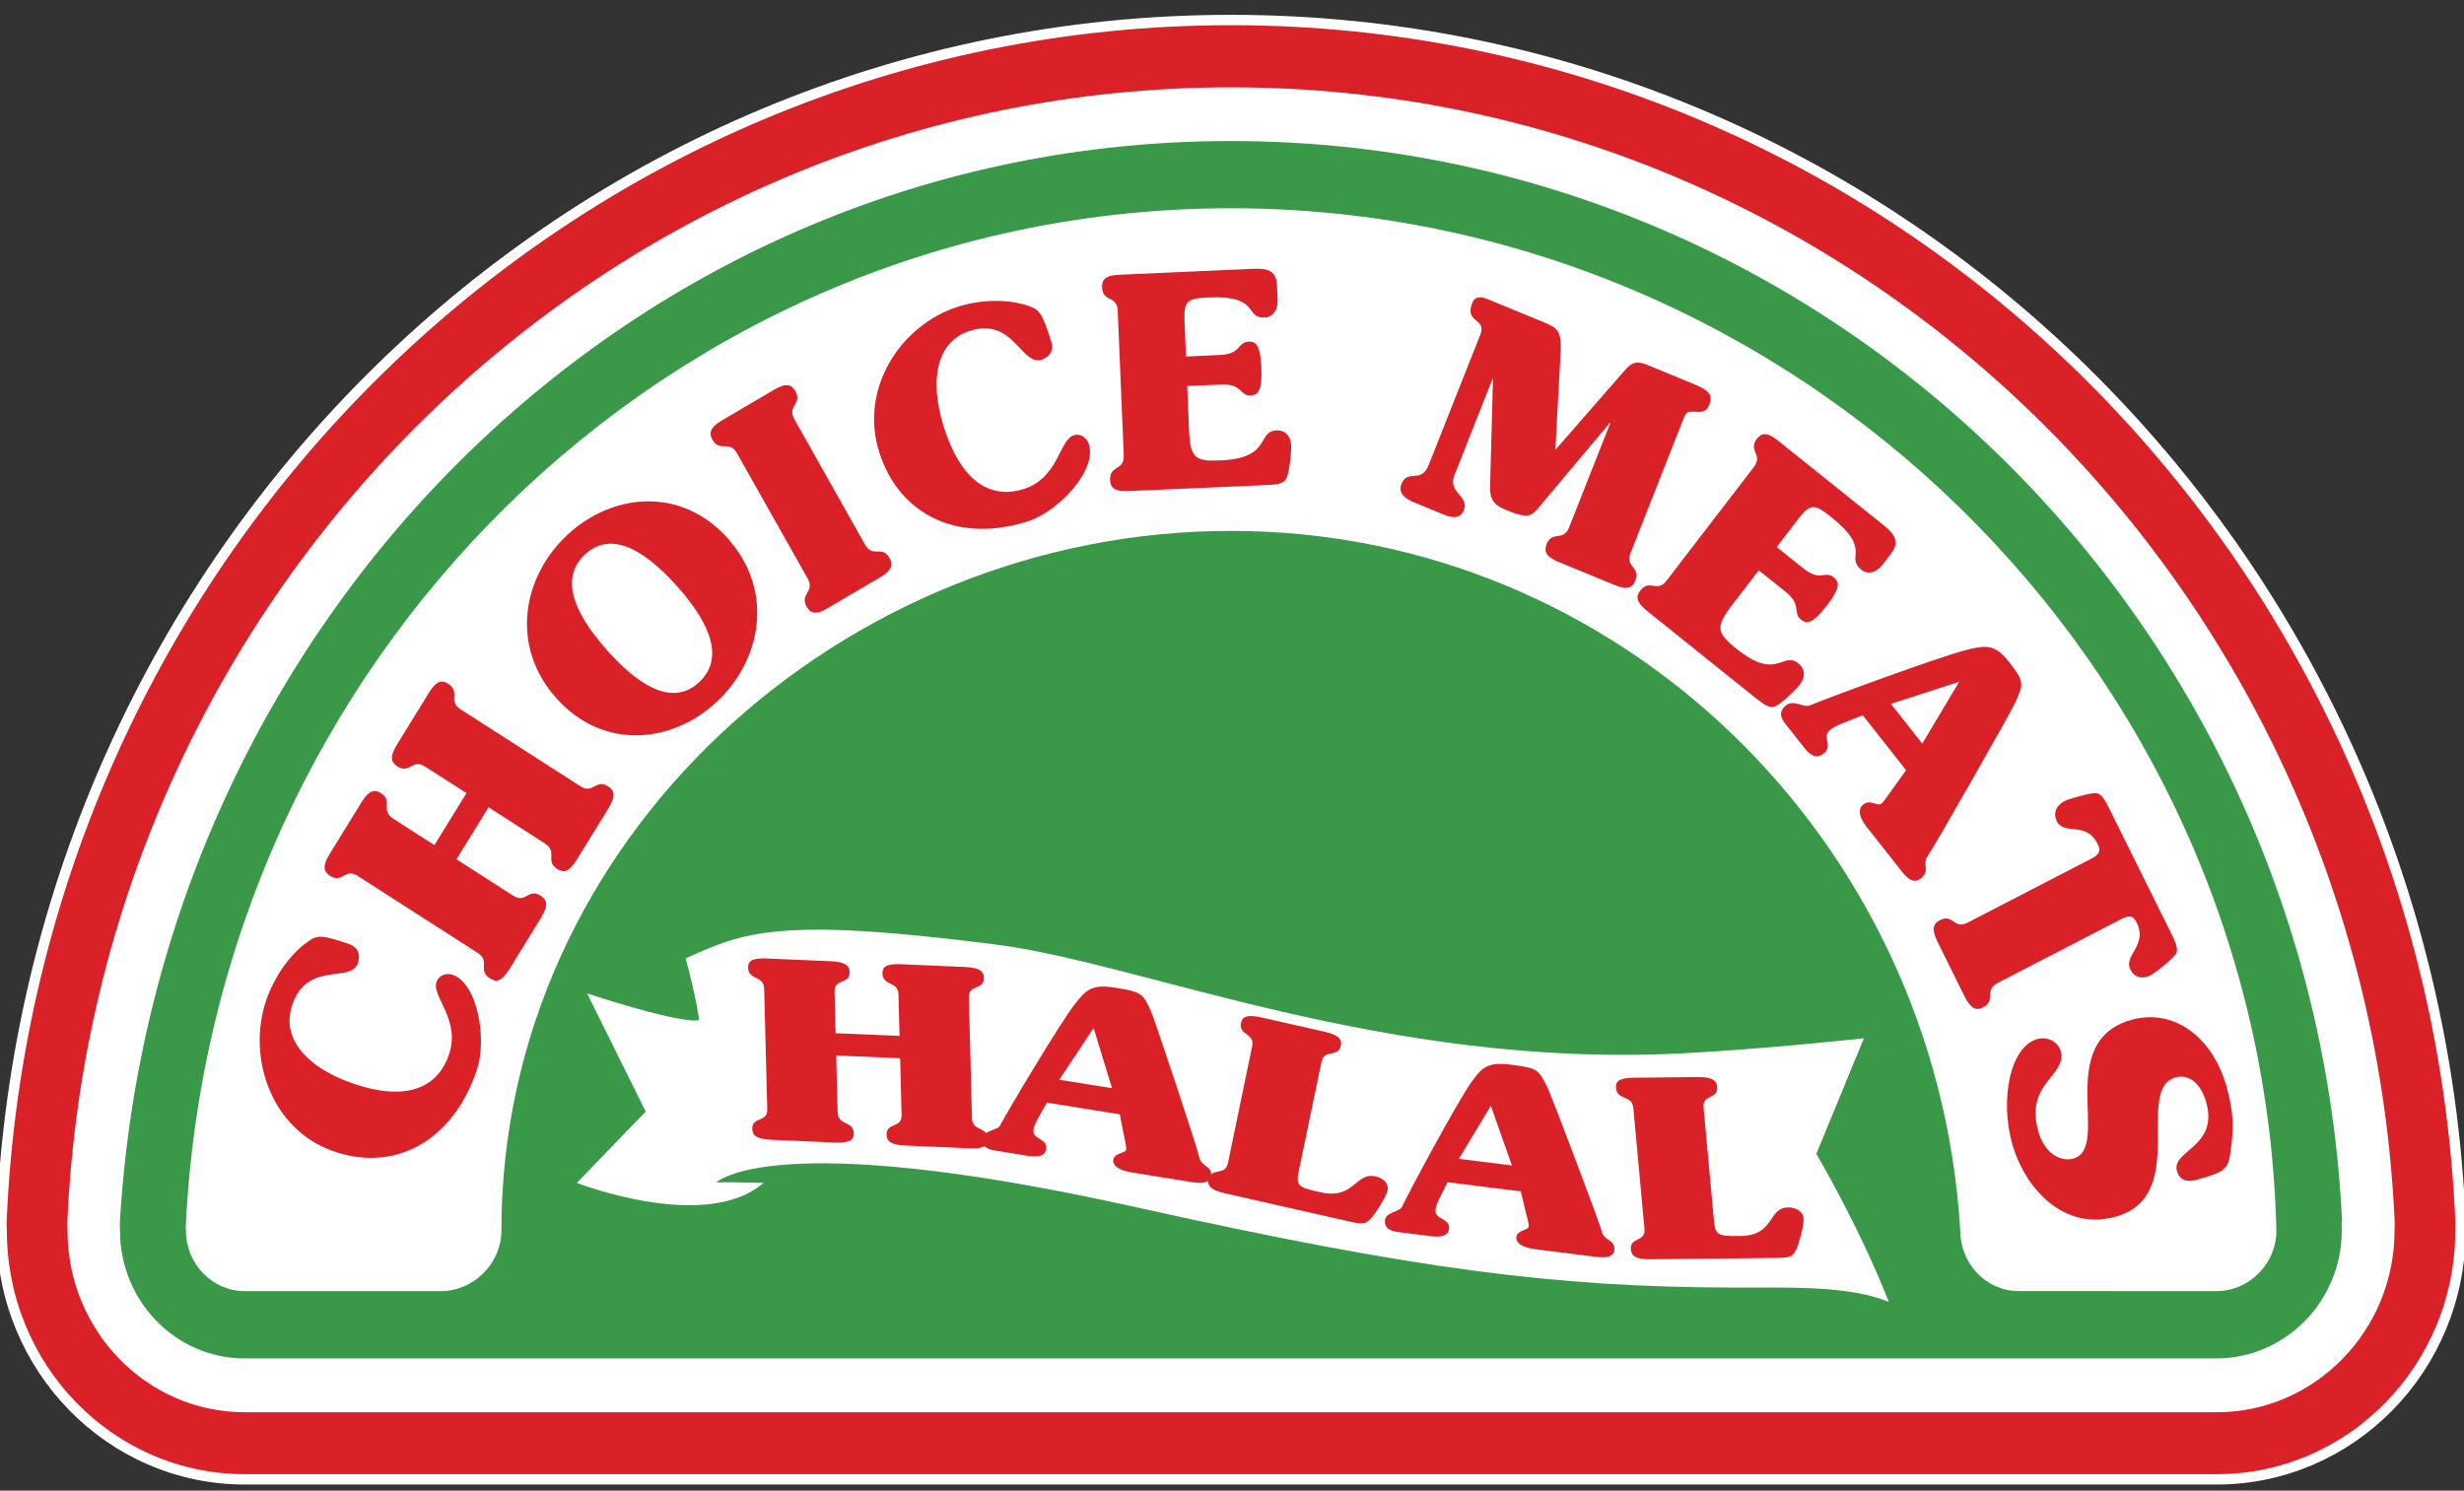 <?xml version="1.0" encoding="UTF-8"?> <svg xmlns="http://www.w3.org/2000/svg" xmlns:xlink="http://www.w3.org/1999/xlink" width="119px" height="72px" viewBox="0 0 119 72"><rect x="0" y="0" width="119" height="72" fill="#333333" stroke="none"/><!-- Generator: Sketch 50.2 (55047) - http://www.bohemiancoding.com/sketch --><title>CM LOGO</title><desc>Created with Sketch.</desc><defs></defs><g id="CM-LOGO" stroke="none" stroke-width="1" fill="none" fill-rule="evenodd"><g id="Group"><path d="M118.833,59.036 C117.479,26.731 91.416,0.967 59.45,0.967 C27.479,0.967 1.422,26.731 0.069,59.038 C0.062,59.171 0.081,59.304 0.081,59.437 C0.081,66.071 5.326,71.456 11.825,71.456 L107.057,71.456 C113.55,71.456 118.828,66.071 118.828,59.437 C118.828,59.304 118.838,59.171 118.833,59.036" id="Fill-1" fill="#EE4023"></path><g id="Group-6" transform="translate(0, 0.422)"><path d="M118.833,58.614 C117.479,26.309 91.416,0.545 59.45,0.545 C27.479,0.545 1.422,26.309 0.069,58.616 C0.062,58.749 0.081,58.882 0.081,59.015 C0.081,65.648 5.326,71.034 11.825,71.034 L107.057,71.034 C113.55,71.034 118.828,65.648 118.828,59.015 C118.828,58.882 118.838,58.749 118.833,58.614" id="Fill-3" fill="#DA2128"></path><path d="M118.833,58.614 C117.479,26.309 91.416,0.545 59.45,0.545 C27.479,0.545 1.422,26.309 0.069,58.616 C0.062,58.749 0.081,58.882 0.081,59.015 C0.081,65.648 5.326,71.034 11.825,71.034 L107.057,71.034 C113.55,71.034 118.828,65.648 118.828,59.015 C118.828,58.882 118.838,58.749 118.833,58.614" id="Stroke-5" stroke="#FFFFFF" stroke-width="0.5"></path></g><path d="M3.251,59.033 C4.604,28.528 29.24,4.218 59.45,4.218 C89.661,4.218 114.289,28.525 115.653,59.03 C115.66,59.166 115.645,59.303 115.645,59.437 C115.645,64.277 111.796,68.215 107.057,68.215 L11.822,68.215 C7.084,68.215 3.261,64.277 3.261,59.437 C3.261,59.304 3.243,59.166 3.251,59.033" id="Fill-7" fill="#FFFFFF"></path><path d="M113.084,59.036 C113.095,59.166 113.097,59.304 113.097,59.437 C113.097,62.844 110.375,65.615 107.038,65.615 L11.815,65.615 C8.479,65.615 5.795,62.844 5.795,59.437 C5.795,59.314 5.784,59.175 5.789,59.052 C7.486,29.997 30.635,6.812 59.441,6.812 C88.249,6.812 111.763,29.962 113.114,59.036 M94.673,59.437 C94.673,61.048 95.926,62.363 97.507,62.363 L107.051,62.365 C108.631,62.365 109.974,61.008 109.937,59.398 C109.284,32.137 86.603,10.06 59.446,10.06 C32.312,10.06 10.256,31.894 8.969,59.297 C8.966,59.34 8.98,59.389 8.98,59.437 C8.98,61.05 10.248,62.365 11.83,62.365 L21.284,62.365 C22.863,62.365 24.216,61.043 24.216,59.432 C24.216,40.54 40.7,25.643 59.446,25.643 C78.197,25.643 93.533,40.574 94.67,59.424" id="Fill-9" fill="#399948"></path><path d="M12.848,48.342 C13.201,47.285 13.931,46.156 14.848,45.498 C15.332,45.146 15.542,45.146 16.881,45.61 C17.289,45.756 17.422,46.119 17.286,46.519 C16.956,47.511 14.832,46.386 14.107,48.552 C13.565,50.176 14.847,51.572 17.006,52.321 C19.801,53.296 21.197,52.399 21.688,50.928 C22.25,49.238 20.841,48.143 21.079,47.436 C21.184,47.112 21.543,46.978 21.861,47.085 C23.09,47.516 23.517,50.227 23.034,51.669 C21.908,55.05 19.135,56.663 16.103,55.608 C13.107,54.568 11.926,51.103 12.848,48.342" id="Fill-11" fill="#DA2128"></path><path d="M20.981,40.821 L22.529,38.308 L20.538,37.033 C19.896,36.617 19.806,37.41 19.19,37.017 C18.889,36.826 18.808,36.56 19.169,35.97 L20.718,33.456 C21.082,32.87 21.349,32.837 21.646,33.026 C22.265,33.421 21.604,33.849 22.242,34.26 L28.025,37.974 C28.663,38.385 28.757,37.592 29.373,37.987 C29.668,38.177 29.754,38.442 29.395,39.029 L27.842,41.543 C27.479,42.132 27.211,42.168 26.917,41.976 C26.297,41.584 26.96,41.153 26.318,40.744 L23.595,38.991 L22.046,41.505 L24.774,43.258 C25.409,43.666 25.504,42.872 26.119,43.27 C26.414,43.462 26.502,43.725 26.137,44.314 L24.592,46.829 C24.226,47.415 23.958,47.453 23.66,47.259 C23.046,46.866 23.704,46.436 23.066,46.026 L17.281,42.313 C16.641,41.904 16.553,42.693 15.932,42.301 C15.638,42.108 15.552,41.845 15.917,41.257 L17.464,38.742 C17.824,38.156 18.098,38.117 18.393,38.308 C19.01,38.704 18.347,39.134 18.989,39.544 L20.981,40.821 Z" id="Fill-13" fill="#DA2128"></path><path d="M33.767,32.949 C34.91,31.882 34.463,30.288 32.688,28.305 C30.911,26.32 29.398,25.718 28.251,26.783 C27.11,27.849 27.561,29.446 29.336,31.429 C31.111,33.413 32.626,34.015 33.767,32.949 M35.147,26.005 C37.415,28.539 36.776,31.885 34.619,33.896 C32.461,35.912 29.141,36.26 26.874,33.73 C24.607,31.196 25.243,27.849 27.401,25.835 C29.563,23.823 32.882,23.475 35.147,26.005" id="Fill-15" fill="#DA2128"></path><path d="M41.777,26.304 C42.154,26.973 42.602,26.311 42.963,26.957 C43.138,27.269 43.093,27.545 42.502,27.89 L39.983,29.37 C39.394,29.721 39.138,29.621 38.962,29.312 C38.598,28.668 39.382,28.608 39.001,27.934 L35.591,21.891 C35.211,21.223 34.769,21.881 34.406,21.236 C34.231,20.927 34.278,20.654 34.867,20.306 L37.387,18.823 C37.979,18.476 38.23,18.577 38.408,18.884 C38.768,19.53 37.99,19.59 38.37,20.261 L41.777,26.304 Z" id="Fill-17" fill="#DA2128"></path><path d="M46.22,14.829 C47.257,14.488 48.582,14.411 49.647,14.766 C50.213,14.957 50.334,15.127 50.771,16.498 C50.906,16.922 50.698,17.247 50.306,17.372 C49.326,17.698 48.945,15.283 46.811,15.99 C45.21,16.517 44.88,18.397 45.58,20.613 C46.485,23.486 48.019,24.09 49.469,23.611 C51.136,23.063 51.153,21.253 51.852,21.027 C52.17,20.921 52.486,21.133 52.589,21.458 C52.99,22.721 51.117,24.69 49.694,25.163 C46.369,26.256 43.446,24.951 42.461,21.838 C41.489,18.764 43.5,15.725 46.22,14.829" id="Fill-19" fill="#DA2128"></path><path d="M53.981,15.012 C53.949,14.245 53.253,14.617 53.225,13.877 C53.21,13.519 53.373,13.299 54.051,13.27 L60.559,12.983 C61.306,12.952 61.648,13.134 61.674,13.792 L61.704,14.448 C61.729,15.05 61.404,15.322 61.098,15.336 C60.059,15.383 60.907,14.256 58.374,14.367 C57.348,14.411 57.166,14.521 57.206,15.505 L57.279,17.221 L58.918,17.146 C59.973,17.1 59.746,16.526 60.305,16.501 C60.68,16.485 60.874,16.719 60.918,17.763 C60.965,18.803 60.789,19.084 60.413,19.099 C59.84,19.126 60.028,18.53 58.977,18.577 L57.338,18.644 L57.427,20.804 C57.487,22.161 57.746,22.292 58.97,22.238 C61.423,22.131 60.687,20.832 61.648,20.789 C62.072,20.772 62.34,21.06 62.358,21.519 C62.37,21.775 62.28,22.794 62.131,23.104 C62.008,23.353 61.733,23.407 61.156,23.43 L54.492,23.721 C53.811,23.749 53.627,23.545 53.611,23.188 C53.582,22.446 54.307,22.759 54.272,21.986 L53.981,15.012 Z" id="Fill-21" fill="#DA2128"></path><path d="M78.753,26.698 C78.471,27.412 79.25,27.365 78.978,28.05 C78.849,28.386 78.607,28.519 77.975,28.257 L75.278,27.145 C74.645,26.888 74.564,26.62 74.693,26.292 C74.967,25.6 75.496,26.189 75.782,25.47 L77.771,20.434 L77.747,20.426 L74.217,24.628 C73.916,24.98 73.609,24.994 72.821,24.668 C72.275,24.446 71.955,24.265 71.963,23.546 L72.103,18.317 L72.079,18.307 L70.237,22.97 C69.909,23.792 70.972,23.952 70.698,24.642 C70.565,24.988 70.252,25.075 69.736,24.861 L68.278,24.26 C67.804,24.064 67.522,23.795 67.689,23.371 C67.982,22.629 68.633,23.388 68.998,22.462 L71.497,16.151 C71.807,15.357 70.713,15.615 71.102,14.634 C71.217,14.341 71.442,14.281 71.888,14.466 L74.612,15.588 C75.314,15.878 75.423,16.073 75.361,17.177 L75.116,21.73 L78.512,17.84 C78.831,17.467 79.104,17.439 79.571,17.63 L81.885,18.586 C82.638,18.893 82.706,19.169 82.552,19.552 C82.277,20.257 81.57,19.565 81.347,20.123 L78.753,26.698 Z" id="Fill-23" fill="#DA2128"></path><path d="M84.702,22.561 C85.168,21.953 84.403,21.777 84.854,21.19 C85.07,20.912 85.335,20.853 85.87,21.283 L90.993,25.387 C91.579,25.856 91.721,26.226 91.327,26.742 L90.928,27.261 C90.568,27.732 90.149,27.725 89.904,27.53 C89.089,26.874 90.447,26.585 88.45,24.985 C87.643,24.338 87.441,24.297 86.838,25.076 L85.809,26.425 L87.099,27.458 C87.923,28.121 88.121,27.534 88.563,27.887 C88.858,28.125 88.858,28.432 88.225,29.254 C87.593,30.075 87.281,30.172 86.988,29.935 C86.538,29.574 87.058,29.246 86.232,28.582 L84.938,27.549 L83.635,29.246 C82.815,30.318 82.928,30.588 83.896,31.361 C85.825,32.91 86.091,31.435 86.852,32.038 C87.183,32.311 87.204,32.704 86.925,33.066 C86.773,33.268 86.054,33.982 85.745,34.115 C85.49,34.225 85.252,34.081 84.795,33.72 L79.548,29.513 C79.009,29.082 79.004,28.805 79.22,28.525 C79.667,27.94 80.019,28.657 80.485,28.049 L84.702,22.561 Z" id="Fill-25" fill="#DA2128"></path><path d="M92.837,35.919 L94.617,32.933 L91.322,33.998 L92.837,35.919 Z M89.965,34.55 C89.11,34.883 88.633,35.052 88.393,35.249 C87.957,35.607 88.547,36.015 88.086,36.39 C87.796,36.632 87.503,36.58 87.149,36.133 L86.212,34.945 C85.944,34.604 85.942,34.327 86.247,34.075 C86.627,33.762 87.105,34.205 87.397,34.075 C88.177,33.746 93.562,31.754 94.955,31.396 C95.969,31.138 96.37,31.143 97.023,31.97 C97.768,32.915 97.754,33.013 97.294,34.003 C97.082,34.461 93.429,40.887 93.111,41.328 C92.8,41.772 93.244,42.038 92.784,42.416 C92.48,42.669 92.185,42.526 91.867,42.118 L90.144,39.932 C89.775,39.465 89.72,39.074 89.984,38.862 C90.319,38.583 90.679,38.969 90.863,38.819 C91.026,38.684 91.203,38.361 92.055,37.206 L89.965,34.55 Z" id="Fill-27" fill="#DA2128"></path><path d="M104.933,45.232 C105.056,45.485 105.214,45.865 105.096,46.063 C104.968,46.284 104.108,46.987 103.88,47.102 C103.46,47.324 103.074,47.202 102.891,46.839 C102.533,46.12 103.747,45.689 103.189,44.559 C103.027,44.23 102.855,44.182 102.434,44.4 L96.48,47.478 C95.803,47.831 96.424,48.32 95.77,48.659 C95.46,48.818 95.195,48.757 94.882,48.136 L93.57,45.485 C93.267,44.867 93.373,44.61 93.686,44.448 C94.336,44.113 94.352,44.913 95.028,44.565 L100.987,41.482 C101.41,41.261 101.468,41.095 101.306,40.764 C100.745,39.636 99.687,40.381 99.331,39.665 C99.153,39.301 99.285,38.91 99.713,38.692 C99.935,38.571 101,38.283 101.246,38.309 C101.476,38.326 101.685,38.681 101.808,38.937 L104.933,45.232 Z" id="Fill-29" fill="#DA2128"></path><path d="M97.171,55.214 C96.586,53.104 97.078,50.57 98.374,50.197 C98.853,50.056 99.384,50.285 99.521,50.769 C99.85,51.962 97.787,52.291 98.437,54.638 C98.74,55.741 99.546,56.129 100.14,55.96 C101.973,55.431 99.172,50.349 102.915,49.267 C104.909,48.693 106.841,49.999 107.542,52.52 C107.918,53.883 107.865,54.65 107.707,55.756 C107.588,56.541 107.326,56.633 106.126,56.977 C105.68,57.105 105.274,57.054 105.135,56.556 C104.864,55.574 107.143,55.409 106.557,53.27 C106.269,52.238 105.644,51.876 105.064,52.042 C103.073,52.621 105.736,57.741 102.213,58.758 C99.664,59.494 97.774,57.391 97.171,55.214" id="Fill-31" fill="#DA2128"></path><path d="M28.355,47.986 L31.184,53.689 L27.862,57.137 C27.862,57.137 34.071,59.562 36.877,57.137 C34.29,57.067 34.571,57.137 34.571,57.137 C34.571,57.137 37.13,54.361 54.891,58.317 C68.349,61.31 75.13,62.171 83.649,62.193 C86.395,62.199 89.251,62.078 91.221,62.884 C89.792,59.245 87.721,55.731 87.721,55.731 L90.018,50.152 C90.018,50.152 85.132,50.683 81.224,50.881 C66.835,51.609 55.218,46.544 48.154,45.632 C37.5,44.257 35.907,45.039 33.115,46.292 C33.677,48.393 33.764,49.266 33.764,49.266 C33.764,49.266 33.319,49.591 28.355,47.986" id="Fill-33" fill="#FFFFFF"></path><path d="M40.356,49.905 L43.444,50.038 L43.391,48.028 C43.376,47.382 42.632,47.638 42.617,47.014 C42.609,46.716 42.788,46.544 43.51,46.574 L46.598,46.707 C47.322,46.739 47.509,46.925 47.518,47.225 C47.533,47.849 46.776,47.527 46.792,48.174 L46.942,54.015 C46.959,54.659 47.702,54.405 47.718,55.027 C47.726,55.326 47.547,55.497 46.825,55.466 L43.736,55.333 C43.013,55.303 42.825,55.116 42.818,54.816 C42.802,54.195 43.559,54.513 43.543,53.867 L43.473,51.115 L40.385,50.983 L40.455,53.735 C40.472,54.379 41.216,54.127 41.231,54.746 C41.239,55.045 41.059,55.218 40.337,55.187 L37.249,55.054 C36.527,55.023 36.338,54.836 36.33,54.537 C36.314,53.915 37.072,54.235 37.055,53.589 L36.905,47.749 C36.887,47.105 36.145,47.36 36.128,46.734 C36.122,46.436 36.301,46.264 37.023,46.297 L40.111,46.429 C40.833,46.461 41.022,46.647 41.031,46.947 C41.046,47.569 40.288,47.249 40.304,47.897 L40.356,49.905 Z" id="Fill-35" fill="#DA2128"></path><path d="M53.706,52.562 L52.816,49.655 L51.157,52.153 L53.706,52.562 Z M50.56,53.26 C50.174,53.942 49.942,54.313 49.909,54.573 C49.851,55.044 50.591,54.983 50.53,55.479 C50.491,55.795 50.231,55.923 49.64,55.829 L48.063,55.575 C47.612,55.502 47.403,55.324 47.444,54.995 C47.494,54.582 48.181,54.608 48.299,54.363 C48.636,53.719 51.157,49.473 51.927,48.478 C52.489,47.754 52.789,47.536 53.887,47.712 C55.141,47.915 55.205,47.983 55.598,48.875 C55.777,49.289 57.832,55.448 57.919,55.907 C58.02,56.369 58.546,56.295 58.485,56.791 C58.444,57.121 58.12,57.19 57.584,57.103 L54.683,56.637 C54.063,56.538 53.731,56.316 53.766,56.034 C53.811,55.668 54.365,55.721 54.39,55.521 C54.412,55.343 54.305,55.039 54.082,53.825 L50.56,53.26 Z" id="Fill-37" fill="#DA2128"></path><path d="M60.476,50.527 C60.606,49.9 59.809,50.013 59.935,49.409 C59.994,49.118 60.213,48.985 60.922,49.145 L63.962,49.833 C64.674,49.995 64.818,50.21 64.759,50.5 C64.633,51.102 63.952,50.657 63.823,51.285 L62.717,56.61 C62.578,57.284 62.723,57.353 63.742,57.583 C65.456,57.972 65.421,56.591 66.454,56.826 C66.802,56.901 67.081,57.173 67.017,57.486 C66.948,57.811 66.431,58.618 66.188,58.878 C65.963,59.118 65.797,59.143 65.226,59.014 L59.161,57.641 C58.451,57.478 58.306,57.264 58.366,56.973 C58.491,56.37 59.171,56.816 59.302,56.189 L60.476,50.527 Z" id="Fill-39" fill="#DA2128"></path><path d="M73.017,56.295 L72.001,53.411 L70.458,55.974 L73.017,56.295 Z M69.915,57.105 C69.56,57.802 69.345,58.183 69.324,58.442 C69.287,58.918 70.022,58.829 69.983,59.329 C69.957,59.648 69.704,59.784 69.111,59.712 L67.528,59.512 C67.077,59.456 66.86,59.286 66.887,58.953 C66.919,58.538 67.604,58.54 67.71,58.29 C68.017,57.634 70.34,53.288 71.064,52.265 C71.593,51.516 71.881,51.29 72.984,51.428 C74.243,51.586 74.308,51.654 74.739,52.535 C74.934,52.941 77.255,59.042 77.362,59.499 C77.484,59.957 78.005,59.866 77.966,60.363 C77.939,60.696 77.619,60.777 77.082,60.709 L74.171,60.343 C73.549,60.267 73.209,60.055 73.231,59.771 C73.259,59.405 73.813,59.437 73.83,59.234 C73.843,59.058 73.723,58.755 73.447,57.547 L69.915,57.105 Z" id="Fill-41" fill="#DA2128"></path><path d="M78.883,53.52 C78.823,52.873 78.102,53.17 78.044,52.546 C78.017,52.244 78.183,52.064 78.903,52.056 L81.983,52.024 C82.702,52.016 82.902,52.195 82.93,52.493 C82.987,53.117 82.212,52.838 82.272,53.484 L82.779,58.983 C82.843,59.675 83.001,59.712 84.031,59.701 C85.769,59.682 85.333,58.332 86.378,58.32 C86.731,58.317 87.074,58.518 87.105,58.841 C87.135,59.177 86.881,60.089 86.725,60.403 C86.583,60.692 86.433,60.755 85.854,60.761 L79.711,60.825 C78.991,60.834 78.791,60.655 78.764,60.356 C78.706,59.732 79.481,60.011 79.421,59.366 L78.883,53.52 Z" id="Fill-43" fill="#DA2128"></path></g></g></svg> 